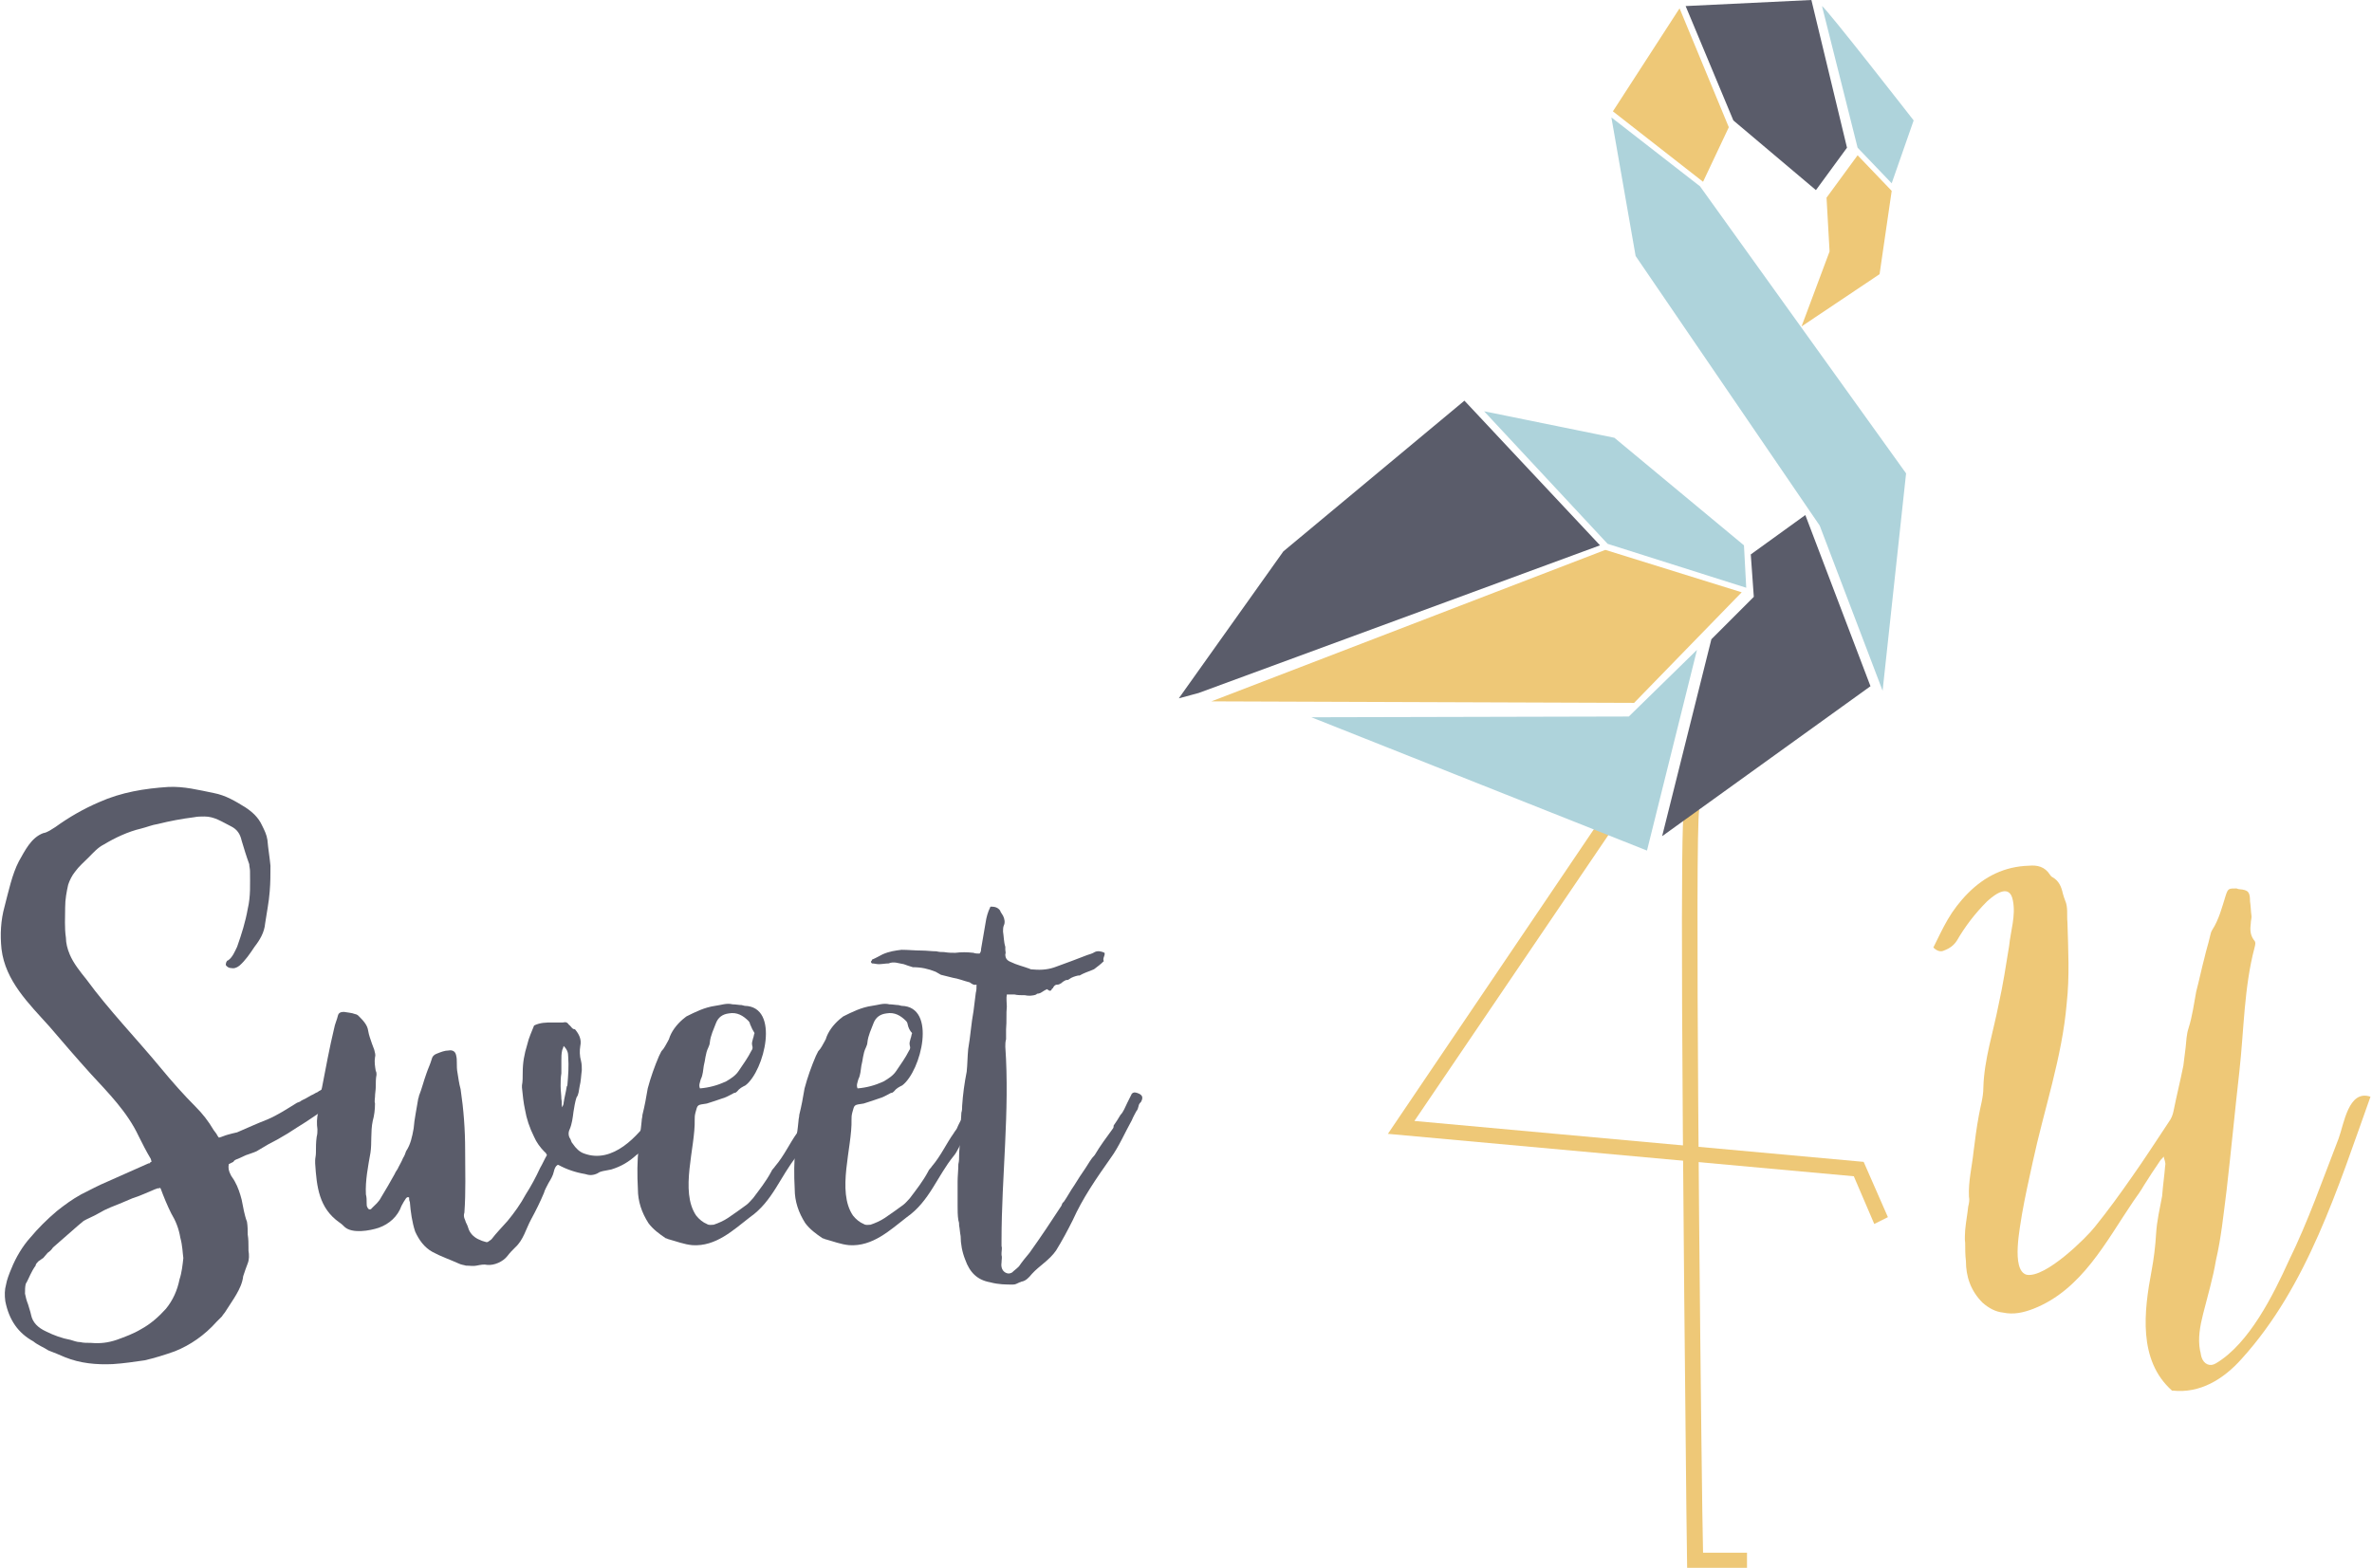 <?xml version="1.0" encoding="utf-8"?>
<!-- Generator: Adobe Illustrator 21.0.2, SVG Export Plug-In . SVG Version: 6.00 Build 0)  -->
<svg version="1.1" id="couleurs_corps" xmlns="http://www.w3.org/2000/svg" xmlns:xlink="http://www.w3.org/1999/xlink" x="0px"
	 y="0px" viewBox="0 0 313.1 207" style="enable-background:new 0 0 313.1 207;" xml:space="preserve">
<style type="text/css">
	.st0{fill:#EEC877;}
	.st1{fill:#AED3DB;}
	.st2{fill:#5A5C6A;}
</style>
<g>
	<path class="st0" d="M230.5,207h-7.8l-0.1-7.6c-0.9-84.7-0.6-92.5-0.2-93.2l0.9,0.4l1,0.3c-0.6,2.8,0.1,70.3,0.4,92.5l0.1,5.6h5.8
		V207z"/>
	<polygon class="st0" points="247.4,161.6 244.7,155.3 183.2,149.7 214.3,103.7 216,104.8 186.7,148 246,153.4 249.2,160.7 	"/>
	<polygon class="st1" points="195.9,54.3 213.1,57.8 230.2,72 230.5,77.6 212.2,71.8 	"/>
	<path class="st1" d="M240.5,0.8c0.5,0.2,12.1,15.1,12.1,15.1l-2.9,8.3l-4.5-4.7L240.5,0.8z"/>
	<polygon class="st2" points="222.5,0.8 239.1,0 243.8,19.5 239.7,25.1 228.8,15.9 	"/>
	<polygon class="st0" points="212.9,14.7 221.7,1.1 228.2,16.8 224.8,24 	"/>
	<polygon class="st1" points="215.9,33.8 240.2,69.4 248.5,91.2 251.6,62.5 224.4,24.6 212.7,15.5 	"/>
	<polygon class="st2" points="219.4,110.4 246.9,90.6 238.3,68 231.1,73.2 231.5,78.8 225.9,84.4 	"/>
	<polygon class="st0" points="215.7,92.8 229.9,78.2 211.9,72.6 159.9,92.6 	"/>
	<polygon class="st1" points="173.1,94.7 217.4,112.3 224,85.8 215,94.6 	"/>
	<polygon class="st0" points="241.1,26.1 245.2,20.5 249.7,25.2 248.1,36.2 237.8,43.1 241.5,33.2 	"/>
	<polygon class="st2" points="155.6,92.2 169.4,72.8 193.3,52.9 211.2,72 158.2,91.5 	"/>
</g>
<path class="st2" d="M43.9,145.7c-0.6,0.4-1.2,0.9-1.7,1.2c-0.9,0.6-1.9,1.3-2.9,1.9c-0.9,0.6-1.7,1.1-2.6,1.6
	c-0.8,0.4-1.7,0.9-2.5,1.4c-0.4,0.3-0.9,0.4-1.4,0.6c-0.4,0.1-0.9,0.4-1.4,0.6c-0.3,0.1-0.5,0.2-0.6,0.4c-0.2,0.1-0.4,0.2-0.6,0.3
	c-0.1,0.5,0,0.9,0.2,1.3c0.1,0.3,0.4,0.6,0.6,1c0.4,0.7,0.7,1.6,0.9,2.4c0.1,0.5,0.2,1,0.3,1.5c0.1,0.4,0.2,0.9,0.4,1.4
	c0.1,0.6,0.1,1.2,0.1,1.7c0.1,0.6,0.1,1.2,0.1,1.7v0.4c0.1,0.6,0.1,1.2-0.1,1.7c-0.2,0.5-0.4,1.1-0.6,1.7c-0.1,0.9-0.5,1.7-0.9,2.4
	c-0.4,0.7-0.9,1.4-1.4,2.2c-0.1,0.2-0.4,0.5-0.5,0.7c-0.2,0.2-0.4,0.4-0.7,0.7c-1.6,1.8-3.5,3.1-5.5,3.9c-1.4,0.5-2.7,0.9-4,1.2
	c-1.4,0.2-2.7,0.4-4.2,0.5c-2.2,0.1-4.3-0.1-6.3-0.9c-0.7-0.3-1.4-0.6-2.2-0.9c-0.6-0.4-1.4-0.7-2-1.2c-2-1.1-3.2-2.8-3.7-5.3
	c-0.1-0.8-0.1-1.5,0.1-2.2c0.1-0.6,0.4-1.4,0.7-2.1c0.6-1.5,1.5-3,2.5-4.1c1-1.2,2.2-2.4,3.5-3.5c1-0.8,2.1-1.6,3.2-2.2
	c1.2-0.6,2.3-1.2,3.5-1.7c0.9-0.4,1.8-0.8,2.7-1.2c0.9-0.4,1.8-0.8,2.7-1.2c0.1,0,0.2,0,0.2-0.1c0,0,0.1-0.1,0.2-0.1
	c0-0.1-0.1-0.4-0.1-0.4c-0.6-1-1.1-2-1.6-3c-1.5-3.2-4-5.7-6.3-8.2c-1.9-2.1-3.7-4.2-5.5-6.3c-2.7-3-5.8-6-6.3-10.2
	c-0.2-1.9-0.1-3.8,0.4-5.6c0.5-1.9,1-4.3,1.9-6c0.8-1.4,1.6-3.1,3.2-3.7c0.6-0.1,1.1-0.5,1.6-0.8c1.8-1.3,3.7-2.4,5.8-3.3
	c2.9-1.3,6-1.8,9.1-2c2.1-0.1,4,0.4,6,0.8c1.6,0.3,2.9,1.1,4.2,1.9c0.9,0.6,1.7,1.3,2.2,2.4c0.3,0.6,0.6,1.2,0.7,1.9
	c0.1,1.2,0.3,2.3,0.4,3.4c0,1.2,0,2.2-0.1,3.4c-0.1,1.4-0.4,2.8-0.6,4.2c-0.1,1.2-0.7,2.2-1.4,3.1c-0.6,0.9-1.2,1.8-2,2.5
	c-0.4,0.3-0.7,0.4-1.2,0.3c-0.2,0-0.5-0.2-0.6-0.4c0-0.2,0.1-0.6,0.3-0.6c0.6-0.4,0.9-1.2,1.2-1.8c0.6-1.7,1.1-3.3,1.4-5
	c0.4-1.7,0.3-3.3,0.3-5c0-0.3-0.1-0.6-0.1-0.9c-0.4-1.1-0.7-2.1-1-3.1c-0.2-0.9-0.6-1.5-1.4-1.9c-1.2-0.6-2.2-1.3-3.5-1.3
	c-0.5,0-0.9,0-1.4,0.1c-1.6,0.2-3.2,0.5-4.8,0.9c-0.7,0.1-1.4,0.4-2.2,0.6c-1.7,0.4-3.4,1.2-4.9,2.1c-0.8,0.4-1.4,1.1-2,1.7
	c-0.6,0.6-1.3,1.2-1.8,1.9c-0.4,0.5-0.7,1.1-0.9,1.7c-0.2,0.9-0.4,1.9-0.4,3c0,1.3-0.1,2.7,0.1,4c0,0.7,0.2,1.5,0.5,2.2
	c0.5,1.2,1.4,2.3,2.2,3.3c3,4.1,6.6,7.8,9.9,11.8c1.4,1.7,3,3.5,4.5,5c0.9,0.9,1.7,1.9,2.4,3.1c0.1,0.1,0.2,0.3,0.3,0.4
	c0.1,0.1,0.2,0.4,0.4,0.6c0.4-0.1,0.8-0.3,1.2-0.4c0.4-0.1,0.7-0.2,1.2-0.3c1.4-0.6,2.7-1.2,4-1.7c1.4-0.6,2.6-1.4,3.9-2.2
	c0.2-0.1,0.4-0.1,0.6-0.3c0.2-0.1,0.4-0.2,0.6-0.3c0.2-0.1,0.5-0.3,0.7-0.4c0.3-0.1,0.5-0.3,0.8-0.4c0.1-0.1,0.3-0.2,0.5-0.3
	C43.9,143.4,44.5,144.4,43.9,145.7z M23.8,163.4c-0.2-1.2-0.6-2.2-1.2-3.2c-0.5-1-1-2.2-1.4-3.3c0,0-0.1,0-0.1-0.1
	c-0.1,0.1-0.1,0.1-0.3,0.1c-0.1,0-0.2,0.1-0.3,0.1c-1,0.4-2,0.9-3,1.2c-0.9,0.4-1.9,0.8-2.9,1.2c-0.5,0.2-1.1,0.5-1.6,0.8
	s-1,0.5-1.6,0.8c-0.2,0.1-0.4,0.2-0.6,0.4c-0.1,0.1-0.4,0.3-0.6,0.5L7,164.7c-0.2,0.3-0.4,0.5-0.7,0.7c-0.2,0.2-0.4,0.5-0.6,0.7
	c-0.2,0.1-0.4,0.3-0.6,0.4c-0.2,0.2-0.4,0.4-0.4,0.6c-0.3,0.4-0.5,0.8-0.7,1.2c-0.2,0.4-0.4,0.9-0.6,1.2c-0.1,0.4-0.1,0.8-0.1,1.3
	c0.1,0.5,0.2,0.9,0.4,1.4c0.1,0.4,0.3,0.9,0.4,1.4c0.2,1,0.9,1.7,2,2.2c1,0.5,2.1,0.9,3.2,1.1c0.4,0.1,0.8,0.3,1.3,0.3
	c0.4,0.1,0.9,0.1,1.4,0.1c1.2,0.1,2.2,0,3.4-0.4c1.1-0.4,2.2-0.8,3.2-1.4c1.3-0.7,2.4-1.7,3.3-2.7c0.9-1.1,1.5-2.4,1.8-3.9
	c0.3-0.9,0.4-1.9,0.5-2.8C24.1,165.4,24.1,164.5,23.8,163.4z"/>
<path class="st2" d="M87.7,147.2c-0.1,0.1-0.1,0.4-0.2,0.5c-0.1,0.1-0.1,0.4-0.1,0.5c-0.3,0.9-0.5,1.7-1.2,2.4
	c-0.6,0.7-1.4,1.3-2.2,1.9c-1,0.9-2,1.5-3.3,1.9c-0.1,0-0.4,0.1-0.5,0.1c-0.4,0.1-0.9,0.1-1.3,0.4c-0.6,0.3-1.1,0.3-1.7,0.1
	c-1.2-0.2-2.4-0.6-3.5-1.2c0,0-0.1,0-0.1,0c-0.3,0.2-0.4,0.5-0.5,0.9c-0.1,0.5-0.4,1-0.7,1.5c-0.2,0.4-0.5,0.9-0.6,1.3
	c-0.5,1.2-1.1,2.4-1.7,3.5c-0.7,1.3-1,2.7-2.1,3.7c-0.4,0.4-0.7,0.7-1,1.1c-0.6,0.8-1.8,1.3-2.7,1.2c-0.4-0.1-0.9,0-1.4,0.1
	c-0.4,0.1-0.9,0-1.4,0c-0.3-0.1-0.6-0.1-1-0.3c-1.1-0.5-2.3-0.9-3.4-1.5c-1.1-0.6-1.8-1.6-2.3-2.7c-0.4-1.2-0.6-2.6-0.7-3.9
	c-0.1-0.2-0.1-0.4-0.1-0.6c-0.2-0.1-0.3,0-0.4,0.1c-0.2,0.3-0.4,0.6-0.6,1c-0.5,1.4-1.6,2.4-3,2.9c-1.2,0.4-3.5,0.8-4.5-0.1
	c-0.2-0.2-0.4-0.4-0.7-0.6c-2.7-1.9-3-4.7-3.2-7.8c0-0.1,0-0.3,0-0.4c0-0.3,0.1-0.6,0.1-1c0-0.7,0-1.4,0.1-2.1
	c0.1-0.4,0.1-0.6,0.1-1c-0.1-0.7-0.1-1.5,0.1-2.2c0-0.1,0.1-0.2,0.1-0.4c-0.1-0.9,0.1-1.9,0.4-2.9c0.5-2.6,1-5.3,1.6-7.8
	c0.1-0.6,0.4-1.2,0.5-1.7c0.1-0.4,0.4-0.5,0.8-0.5c0.5,0.1,1,0.1,1.5,0.3c0.1,0,0.3,0.1,0.4,0.2c0.6,0.6,1.2,1.2,1.3,2
	c0.1,0.6,0.3,1.1,0.5,1.7c0.1,0.3,0.2,0.5,0.3,0.8c0.1,0.4,0.2,0.7,0.1,1c-0.1,0.6,0,1.2,0.1,1.8c0.1,0.1,0.1,0.4,0.1,0.5
	c-0.1,0.5-0.1,1-0.1,1.6c0,0.4-0.1,0.9-0.1,1.3c0,0.3-0.1,0.6,0,0.9c0,0.8-0.1,1.6-0.3,2.3c-0.3,1.4-0.1,2.9-0.3,4.2
	c-0.3,1.7-0.7,3.7-0.6,5.5c0.1,0.4,0.1,0.7,0.1,1.2c0,0.1,0,0.4,0.1,0.5c0.1,0.3,0.4,0.4,0.6,0.1c0.4-0.4,0.9-0.8,1.2-1.4
	c0.6-1,1.2-2,1.8-3.1c0.1-0.3,0.4-0.6,0.5-0.9c0.2-0.4,0.4-0.7,0.6-1.2c0.2-0.3,0.3-0.6,0.4-0.9c0.6-0.9,0.8-1.9,1-3
	c0.1-1.3,0.4-2.6,0.6-3.9c0-0.1,0.1-0.2,0.1-0.4c0.4-1,0.6-1.9,1-3c0.2-0.6,0.5-1.2,0.7-1.9c0.1-0.4,0.4-0.6,0.7-0.7
	c0.5-0.2,1-0.4,1.5-0.4c0.5-0.1,0.9,0.1,1,0.6c0.1,0.4,0.1,0.6,0.1,1c0,0.5,0,0.9,0.1,1.4c0.1,0.6,0.2,1.4,0.4,2.1
	c0.4,2.7,0.6,5.3,0.6,8.1c0,2.7,0.1,5.5-0.1,8.2c-0.1,0.3-0.1,0.6,0.1,1c0.1,0.4,0.3,0.6,0.4,1c0.2,0.7,0.7,1.2,1.3,1.5
	c0.4,0.2,0.7,0.3,1.1,0.4c0.1,0,0.2,0,0.3-0.1c0.1-0.1,0.2-0.1,0.4-0.3c0.6-0.8,1.4-1.6,2.1-2.4c0.9-1.1,1.7-2.2,2.4-3.5
	c0.7-1.1,1.3-2.2,1.9-3.5c0.3-0.5,0.6-1.2,0.9-1.7c-0.1-0.1-0.1-0.3-0.3-0.4c-0.6-0.6-1.1-1.3-1.4-2c-0.6-1.2-1-2.4-1.2-3.6
	c-0.2-0.9-0.3-1.9-0.4-2.9c0-0.1,0-0.1,0-0.3c0.1-0.5,0.1-1.1,0.1-1.7c0-1.3,0.2-2.4,0.6-3.7c0.2-0.9,0.6-1.7,0.9-2.5
	c0.8-0.4,1.6-0.4,2.4-0.4c0.5,0,0.9,0,1.4,0c0.4-0.1,0.6,0,0.8,0.3c0.3,0.2,0.4,0.6,0.8,0.6c0.5,0.6,0.9,1.3,0.7,2.2
	c-0.1,0.6-0.1,1.3,0.1,2c0.1,0.4,0.1,0.8,0.1,1.2c-0.1,0.7-0.1,1.4-0.3,2.2c-0.1,0.5-0.1,1-0.4,1.4c-0.2,0.6-0.3,1.3-0.4,1.9
	c-0.1,0.8-0.2,1.6-0.5,2.3c-0.2,0.4-0.2,0.9,0.1,1.3c0.1,0.2,0.1,0.4,0.3,0.6c0.4,0.6,0.9,1.1,1.5,1.3c3.8,1.4,7.1-2.3,9-5
	c0.4-0.7,0.9-1.4,1.2-2.2c0.4-0.6,0.6-0.7,1.4-0.6C88.4,145.9,88.2,146.6,87.7,147.2z M74.2,138.7c-0.1,0.4-0.1,0.9-0.1,1.3
	c0,0.4,0,0.6,0,1c0,0.2,0,0.5,0,0.7c-0.1,0.6-0.1,1.2-0.1,1.7c0,0.6,0.1,1.2,0.1,1.7c0.1,0.4,0,0.7,0.1,1.1c0.1-0.2,0.2-0.4,0.2-0.6
	c0.1-0.7,0.3-1.4,0.4-2.1c0-0.1,0.1-0.1,0.1-0.3c0.1-1.2,0.2-2.4,0.1-3.7c0-0.5-0.1-0.9-0.6-1.4C74.3,138.5,74.2,138.6,74.2,138.7z"
	/>
<path class="st2" d="M109,145.3c-0.1,0.2-0.1,0.4-0.3,0.6c-0.6,0.7-1,1.5-1.4,2.4c-0.1,0.1-0.1,0.2-0.1,0.3c0,0.9-0.6,1.4-0.9,2.2
	c-0.4,0.5-0.6,1.2-1.1,1.8c-2.2,2.7-3.2,6-6.2,8.1c-2.2,1.7-4.5,3.9-7.6,3.7c-1.1-0.1-2.1-0.5-3.2-0.8c-0.1,0-0.1-0.1-0.3-0.1
	c-0.9-0.6-1.7-1.2-2.3-2c-0.9-1.4-1.4-2.9-1.4-4.5c-0.1-1.9-0.1-3.7,0.1-5.5c0.1-1.2,0.3-2.4,0.4-3.5c0-0.3,0.1-0.5,0.1-0.8
	c0.3-1.2,0.5-2.3,0.7-3.5c0.4-1.5,0.9-2.9,1.5-4.3c0.1-0.2,0.2-0.4,0.3-0.6c0.4-0.4,0.6-0.9,0.9-1.4c0-0.1,0.1-0.1,0.1-0.2
	c0.3-1,1-1.9,1.8-2.6c0.1-0.1,0.4-0.3,0.5-0.4c1.2-0.6,2.4-1.2,3.8-1.4c0.8-0.1,1.5-0.4,2.3-0.2c0.4,0,0.9,0.1,1.2,0.1
	c0.1,0,0.3,0.1,0.4,0.1c4.7,0.1,2.6,8.6,0.1,10.5c-0.4,0.2-0.8,0.4-1.1,0.8c-0.1,0.1-0.2,0.2-0.4,0.2c-0.4,0.2-0.7,0.4-1.2,0.6
	c-0.9,0.3-1.7,0.6-2.4,0.8c-1.3,0.2-1.2,0.1-1.5,1.2c-0.1,0.4-0.1,0.6-0.1,0.9c0.1,3.7-2,9.5,0.2,12.7c0.4,0.5,0.9,0.9,1.4,1.1
	c0.3,0.2,0.6,0.1,0.9,0.1c0.6-0.2,1.3-0.5,1.9-0.9c0.9-0.6,1.7-1.2,2.4-1.7c0.4-0.3,0.6-0.6,0.9-0.9c0.9-1.2,1.7-2.2,2.4-3.5
	c0.1-0.3,0.4-0.5,0.5-0.7c1.2-1.4,1.9-3,2.9-4.4c0.1-0.2,0.3-0.4,0.4-0.6c0.5-1.2,1.2-2.2,1.9-3.2c0.1-0.3,0.4-0.6,0.8-0.6
	C108.6,144.9,108.7,145.1,109,145.3z M99,135.2c0-0.1-0.1-0.3-0.2-0.4c-0.7-0.7-1.5-1.2-2.6-1c-0.8,0.1-1.4,0.5-1.7,1.3
	s-0.7,1.6-0.8,2.5c0,0.2-0.1,0.5-0.2,0.7c-0.4,0.8-0.4,1.7-0.6,2.4c-0.1,0.6-0.1,1.2-0.4,1.8c-0.1,0.4-0.3,0.8-0.1,1.2
	c1.2-0.1,2.3-0.4,3.4-0.9c0.7-0.4,1.3-0.8,1.7-1.4c0.6-0.9,1.2-1.7,1.7-2.7c0.1-0.1,0.2-0.4,0.1-0.6c-0.1-0.4,0-0.6,0.1-1
	c0.1-0.2,0.1-0.5,0.2-0.7C99.4,136.1,99.2,135.7,99,135.2z"/>
<path class="st2" d="M129.7,145.3c-0.1,0.2-0.1,0.4-0.3,0.6c-0.6,0.7-1,1.5-1.4,2.4c-0.1,0.1-0.1,0.2-0.1,0.3c0,0.9-0.6,1.4-0.9,2.2
	c-0.4,0.5-0.6,1.2-1.1,1.8c-2.2,2.7-3.2,6-6.2,8.1c-2.2,1.7-4.5,3.9-7.6,3.7c-1.1-0.1-2.1-0.5-3.2-0.8c-0.1,0-0.1-0.1-0.3-0.1
	c-0.9-0.6-1.7-1.2-2.3-2c-0.9-1.4-1.4-2.9-1.4-4.5c-0.1-1.9-0.1-3.7,0.1-5.5c0.1-1.2,0.3-2.4,0.4-3.5c0-0.3,0.1-0.5,0.1-0.8
	c0.3-1.2,0.5-2.3,0.7-3.5c0.4-1.5,0.9-2.9,1.5-4.3c0.1-0.2,0.2-0.4,0.3-0.6c0.4-0.4,0.6-0.9,0.9-1.4c0-0.1,0.1-0.1,0.1-0.2
	c0.3-1,1-1.9,1.8-2.6c0.1-0.1,0.4-0.3,0.5-0.4c1.2-0.6,2.4-1.2,3.8-1.4c0.8-0.1,1.5-0.4,2.3-0.2c0.4,0,0.9,0.1,1.2,0.1
	c0.1,0,0.3,0.1,0.4,0.1c4.7,0.1,2.6,8.6,0.1,10.5c-0.4,0.2-0.8,0.4-1.1,0.8c-0.1,0.1-0.2,0.2-0.4,0.2c-0.4,0.2-0.7,0.4-1.2,0.6
	c-0.9,0.3-1.7,0.6-2.4,0.8c-1.3,0.2-1.2,0.1-1.5,1.2c-0.1,0.4-0.1,0.6-0.1,0.9c0.1,3.7-2,9.5,0.2,12.7c0.4,0.5,0.9,0.9,1.4,1.1
	c0.3,0.2,0.6,0.1,0.9,0.1c0.6-0.2,1.3-0.5,1.9-0.9c0.9-0.6,1.7-1.2,2.4-1.7c0.4-0.3,0.6-0.6,0.9-0.9c0.9-1.2,1.7-2.2,2.4-3.5
	c0.1-0.3,0.4-0.5,0.5-0.7c1.2-1.4,1.9-3,2.9-4.4c0.1-0.2,0.3-0.4,0.4-0.6c0.5-1.2,1.2-2.2,1.9-3.2c0.1-0.3,0.4-0.6,0.8-0.6
	C129.3,144.9,129.5,145.1,129.7,145.3z M119.8,135.2c0-0.1-0.1-0.3-0.2-0.4c-0.7-0.7-1.5-1.2-2.6-1c-0.8,0.1-1.4,0.5-1.7,1.3
	s-0.7,1.6-0.8,2.5c0,0.2-0.1,0.5-0.2,0.7c-0.4,0.8-0.4,1.7-0.6,2.4c-0.1,0.6-0.1,1.2-0.4,1.8c-0.1,0.4-0.3,0.8-0.1,1.2
	c1.2-0.1,2.3-0.4,3.4-0.9c0.7-0.4,1.3-0.8,1.7-1.4c0.6-0.9,1.2-1.7,1.7-2.7c0.1-0.1,0.2-0.4,0.1-0.6c-0.1-0.4,0-0.6,0.1-1
	c0.1-0.2,0.1-0.5,0.2-0.7C120.1,136.1,119.9,135.7,119.8,135.2z"/>
<path class="st2" d="M128,129.7c-0.8-0.2-1.5-0.5-2.2-0.6c-0.5-0.1-1.1-0.3-1.6-0.4c-0.2-0.1-0.5-0.3-0.7-0.4c-1-0.4-1.9-0.6-3-0.6
	c-0.4-0.1-0.9-0.3-1.2-0.4c-0.7-0.1-1.3-0.4-2-0.1c-0.4,0-0.9,0.1-1.3,0.1c-0.3,0-0.6-0.1-0.9-0.1c-0.1-0.1-0.2-0.2-0.1-0.3
	c0.1-0.1,0.1-0.1,0.1-0.2c0.5-0.2,1-0.5,1.4-0.7c0.9-0.4,1.7-0.5,2.5-0.6c0.9,0,1.8,0.1,2.7,0.1c0.6,0,1.3,0.1,1.9,0.1
	c0.4,0.1,0.7,0.1,1,0.1c0.6,0.1,1.1,0.1,1.5,0.1c0.8-0.1,1.5-0.1,2.4,0c0.2,0.1,0.6,0.1,0.8,0.1c0.2-0.2,0.2-0.5,0.2-0.6
	c0.2-1.2,0.4-2.3,0.6-3.5c0.1-0.7,0.3-1.4,0.6-2c0-0.1,0.1-0.1,0.1-0.1c0.5,0,0.9,0.1,1.2,0.5c0.1,0.3,0.3,0.5,0.4,0.7
	c0.2,0.4,0.3,0.9,0.1,1.3c-0.1,0.2-0.1,0.6-0.1,0.8c0.1,0.6,0.1,1.4,0.3,2c0,0.1,0,0.3,0,0.4c0,0.2,0.1,0.4,0,0.6
	c0,0.5,0.2,0.8,0.7,1c0.8,0.4,1.7,0.6,2.5,0.9c0.1,0.1,0.4,0.1,0.5,0.1c1.1,0.1,2.1,0,3.1-0.4c1.4-0.5,2.7-1,4-1.5
	c0.3-0.1,0.7-0.2,1-0.4c0.4-0.2,0.9-0.1,1.3,0.1c0.1,0.4-0.3,0.7-0.1,1.1c-0.4,0.4-0.8,0.7-1.2,1c-0.1,0.1-0.2,0.1-0.4,0.2
	c-0.5,0.2-1.1,0.4-1.6,0.7c-0.1,0-0.1,0-0.2,0c-0.4,0.1-0.8,0.2-1.2,0.5c-0.1,0.1-0.3,0.1-0.4,0.1c-0.2,0.1-0.4,0.2-0.6,0.4
	c-0.2,0.1-0.3,0.2-0.5,0.2c-0.3,0-0.4,0.1-0.6,0.4c0,0.1,0,0.1-0.1,0.1c-0.2,0.4-0.3,0.4-0.7,0.1c-0.2,0.1-0.4,0.2-0.7,0.4
	c-0.1,0.1-0.4,0.2-0.6,0.2c-0.1,0.1-0.1,0-0.1,0.1c-0.5,0.2-1.1,0.2-1.5,0.1c-0.5,0-1,0-1.4-0.1c-0.1,0-0.4,0-0.4,0
	c-0.1,0-0.4,0-0.6,0c-0.1,0.5,0,1.1,0,1.6c-0.1,0.9,0,1.9-0.1,3c0,0.3,0,0.6,0,0.9c0,0.1,0,0.3,0,0.4c-0.1,0.4-0.1,0.6-0.1,1
	c0.6,8.5-0.5,17.1-0.5,25.6c0,0.2,0,0.5,0,0.7c0.1,0.3,0,0.6,0,0.9c0,0,0,0.1,0,0.3c0.1,0.3,0,0.6,0,1c-0.1,0.6,0.1,1.2,0.7,1.4
	c0.3,0.1,0.5,0,0.7-0.1c0.3-0.3,0.5-0.4,0.9-0.8c0.4-0.6,0.9-1.2,1.4-1.8c1.5-2.1,2.9-4.2,4.2-6.2c0.1-0.2,0.1-0.4,0.3-0.5
	c0.5-0.7,0.9-1.5,1.4-2.2c0.5-0.8,1-1.6,1.5-2.3c0.4-0.6,0.7-1.2,1.2-1.7c0.7-1.2,1.6-2.4,2.4-3.5c0.1-0.1,0.1-0.3,0.1-0.4
	c0.3-0.4,0.6-0.9,0.9-1.4c0.4-0.4,0.6-1,0.9-1.6c0.2-0.4,0.4-0.8,0.6-1.2c0.2-0.2,0.4-0.2,0.7-0.1c0.6,0.2,0.9,0.5,0.5,1.2
	c-0.1,0.1-0.1,0.1-0.1,0.1c-0.1,0.1-0.2,0.3-0.2,0.4c-0.1,0.3-0.1,0.5-0.3,0.7c-0.2,0.4-0.4,0.7-0.6,1.2c-0.9,1.6-1.7,3.5-2.8,5
	c-1.9,2.7-3.7,5.3-5,8.2c-0.7,1.4-1.4,2.7-2.2,4c-0.9,1.3-2.2,2-3.2,3.1c-0.4,0.5-0.8,0.9-1.3,1c-0.1,0-0.2,0.1-0.3,0.1
	c-0.4,0.2-0.6,0.3-0.9,0.3c-0.9,0-1.9,0-3-0.3c-1.7-0.3-2.7-1.3-3.3-3c-0.4-1-0.6-2.1-0.6-3.1c-0.1-0.5-0.1-0.9-0.2-1.4
	c0-0.3,0-0.4-0.1-0.7c-0.1-0.6-0.1-1.3-0.1-1.9c0-0.3,0-0.6,0-1.1c0-0.6,0-1.4,0-2.1c0-0.7,0.1-1.6,0.1-2.3c0.1-0.4,0.1-0.7,0.1-1.2
	c0-0.6,0.1-1.2,0.1-1.7c0.1-1.3,0.1-2.6,0.2-3.9c0.1-0.3,0.1-0.6,0.1-0.9c0.1-1.5,0.3-3,0.6-4.5c0.1-0.9,0.1-2,0.2-3
	c0.3-1.7,0.4-3.4,0.7-5c0.1-0.8,0.2-1.7,0.3-2.4c0.1-0.4,0.1-0.6,0.1-1.1C128.5,130.1,128.3,129.9,128,129.7z"/>
<path class="st0" d="M276.5,162c1.7-2.1,3.3-4.3,4.9-6.6c1.7-2.4,3.3-4.9,4.9-7.3c0.3-0.4,0.5-0.9,0.6-1.4c0.4-2,0.9-4,1.3-6
	c0.1-0.8,0.2-1.6,0.3-2.4c0.1-0.9,0.1-1.7,0.4-2.6c0.5-1.6,0.7-3.2,1-4.8c0.4-1.5,0.7-3,1.1-4.5c0.2-0.9,0.5-1.8,0.7-2.7
	c0.1-0.3,0.1-0.6,0.3-0.9c0.9-1.4,1.3-3,1.8-4.6c0.3-0.9,0.4-0.9,1.4-0.9c0.1,0,0.2,0.1,0.4,0.1c1.2,0.1,1.4,0.4,1.4,1.6
	c0.1,0.6,0.1,1.3,0.2,2c0,0.3-0.1,0.6-0.1,0.9c-0.1,0.8-0.1,1.5,0.4,2.2c0.3,0.3,0.2,0.6,0.1,1c-1.4,5.3-1.4,10.9-2,16.3
	c-0.6,5.3-1.1,10.6-1.7,15.8c-0.4,3.1-0.7,6.2-1.4,9.2c-0.4,2.4-1.1,4.7-1.7,7.1c-0.4,1.6-0.7,3.2-0.4,4.8c0.1,0.3,0.1,0.6,0.2,0.9
	c0.3,0.9,1.1,1.3,1.9,0.8c4.4-2.6,7.6-9.1,9.6-13.5c2.6-5.3,4.5-10.8,6.6-16.2c0.7-1.9,1.3-6.5,4.2-5.5c-4.3,12-8.3,25-17,34.6
	c-2.4,2.7-5.5,4.6-9.1,4.2c0,0,0,0-0.1,0c-4.5-4-3.7-10.5-2.7-15.8c0.3-1.6,0.5-3.2,0.6-4.9c0.1-1.7,0.5-3.4,0.8-5
	c0.1-1.4,0.3-2.7,0.4-4c0.1-0.4-0.1-0.7-0.2-1.2c-0.2,0.3-0.4,0.4-0.5,0.6c-0.7,1-1.4,2.1-2.1,3.2c-0.4,0.7-0.9,1.4-1.4,2.1
	c-3.6,5.3-6.8,11.7-13.2,14.2c-1.3,0.5-2.6,0.8-4,0.5c-1-0.1-1.9-0.6-2.7-1.3c-1.6-1.6-2.2-3.5-2.2-5.5c-0.1-0.8-0.1-1.7-0.1-2.4
	c-0.1-0.6,0-1.2,0-1.7c0.1-1.1,0.3-2.1,0.4-3.1c0.1-0.4,0.2-0.9,0.1-1.3c-0.1-2,0.4-4,0.6-5.9c0.2-1.6,0.4-3.2,0.7-4.8
	c0.2-1.2,0.6-2.4,0.6-3.7c0.1-3.7,1.3-7.3,2-10.9c0.6-2.7,1-5.3,1.4-7.8c0.2-2,0.9-4,0.5-6c-0.4-2.2-2.2-1-3.4,0.1
	c-1.6,1.6-2.9,3.3-4,5.2c-0.4,0.6-0.9,1-1.7,1.3c-0.4,0.2-0.9,0.1-1.4-0.4c0.6-1.2,1.2-2.5,1.9-3.7c0.7-1.2,1.6-2.4,2.7-3.5
	c2.2-2.2,4.8-3.5,8-3.6c1.1-0.1,2.1,0.1,2.8,1.2c0.1,0.1,0.1,0.2,0.3,0.3c0.9,0.5,1.2,1.3,1.4,2.2c0.1,0.4,0.2,0.6,0.3,0.9
	c0.4,0.9,0.2,1.9,0.3,2.9c0.1,3.6,0.3,7.1-0.1,10.7c-0.6,7.1-3,14-4.5,21c-0.5,2.3-1,4.5-1.4,6.8c-0.2,1.5-1.5,7.4,0.6,8
	C270,168.8,275.5,163.3,276.5,162z"/>
</svg>
